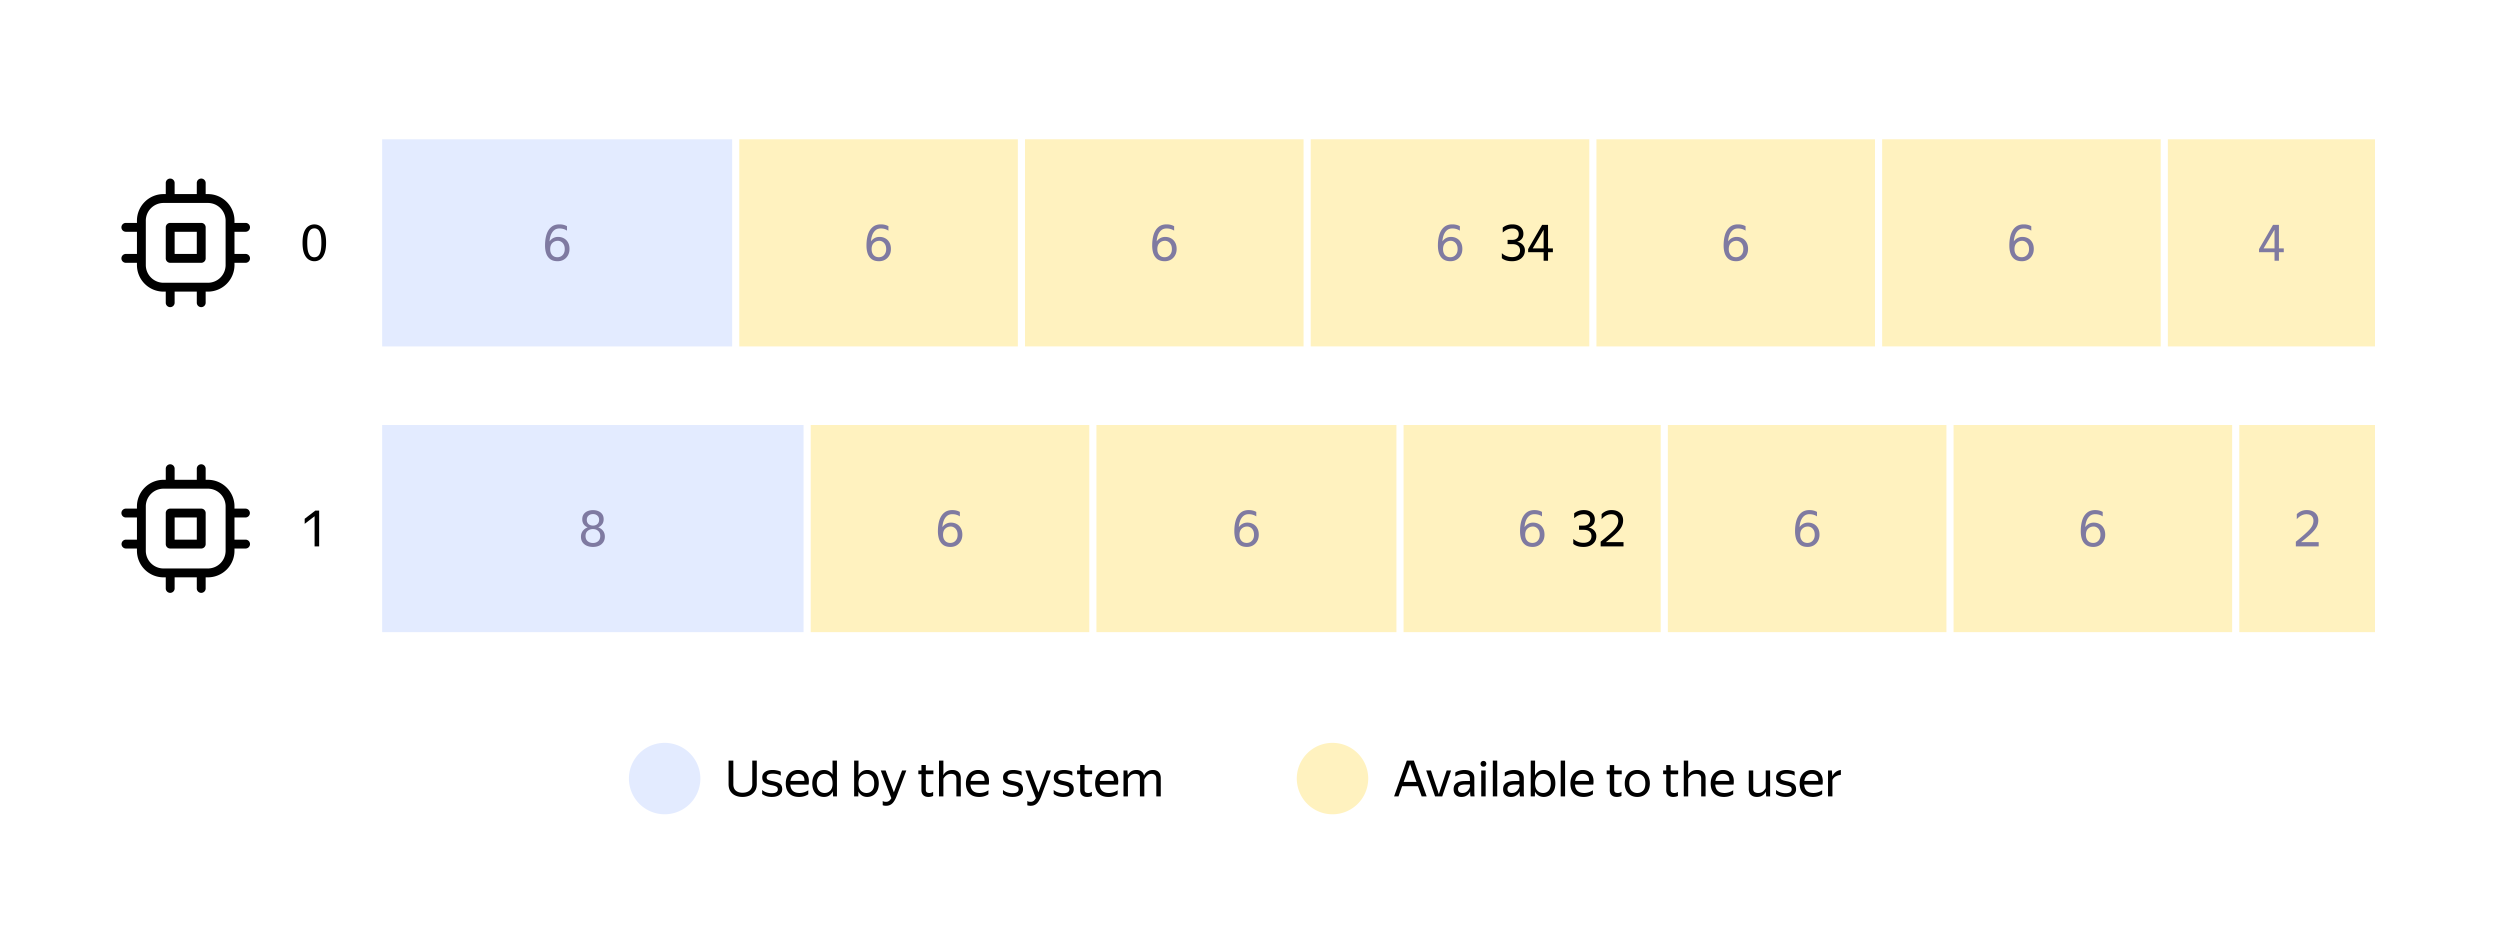 <svg xmlns="http://www.w3.org/2000/svg" width="700" height="260" fill="none" viewBox="0 0 700 260">
    <g filter="url(#filter0_d_6_2439)">
        <rect width="660" height="220" x="20" y="20" fill="#fff" rx="10"/>
    </g>
    <path fill="#FFF2BF" d="M373 228a10 10 0 1 0 0-19.999A10 10 0 0 0 373 228Z"/>
    <path fill="#E3EBFF" d="M186 228a10 10 0 1 0 0-19.999A10 10 0 0 0 186 228Z"/>
    <path fill="#000" d="M204.003 219.584v-6.622h1.33v6.608c0 .803.234 1.405.7 1.806.467.392 1.097.588 1.89.588.523 0 .985-.089 1.386-.266.411-.177.733-.443.966-.798.243-.355.364-.798.364-1.33v-6.608h1.26v6.566c0 .775-.177 1.433-.532 1.974a3.313 3.313 0 0 1-1.428 1.218c-.606.28-1.288.42-2.044.42-.737 0-1.4-.131-1.988-.392a3.262 3.262 0 0 1-1.4-1.204c-.336-.532-.504-1.185-.504-1.96Zm12.088 3.556a5.169 5.169 0 0 1-1.526-.224c-.476-.159-.864-.369-1.162-.63v-1.106c.289.28.676.504 1.162.672.494.168.998.252 1.512.252 1.138 0 1.708-.369 1.708-1.106 0-.215-.052-.387-.154-.518-.094-.14-.271-.257-.532-.35-.262-.103-.64-.201-1.134-.294-.943-.187-1.601-.439-1.974-.756-.374-.327-.56-.789-.56-1.386 0-.663.256-1.176.77-1.54.513-.373 1.222-.56 2.128-.56.429 0 .849.047 1.26.14.42.084.76.201 1.022.35v1.106c-.542-.373-1.288-.56-2.24-.56-.588 0-1.022.084-1.302.252-.271.168-.406.429-.406.784 0 .187.042.341.126.462.084.121.252.229.504.322s.63.191 1.134.294c.644.131 1.152.289 1.526.476.382.177.653.406.812.686.168.28.252.635.252 1.064 0 .681-.257 1.213-.77 1.596-.514.383-1.232.574-2.156.574Zm7.663 0c-1.213 0-2.142-.331-2.786-.994-.634-.672-.952-1.601-.952-2.786 0-.793.15-1.47.448-2.03.299-.56.71-.989 1.232-1.288a3.49 3.49 0 0 1 1.764-.448c1.111 0 1.928.369 2.45 1.106.523.728.691 1.727.504 2.996h-5.124c.103 1.559.962 2.338 2.576 2.338.887 0 1.704-.252 2.45-.756v1.106a4.3 4.3 0 0 1-1.176.56c-.448.131-.91.196-1.386.196Zm-.322-6.454c-.532 0-.989.163-1.372.49-.382.327-.625.821-.728 1.484h3.906c.028-.625-.116-1.111-.434-1.456-.317-.345-.774-.518-1.372-.518Zm4.008 2.674c0-.849.15-1.549.448-2.1.299-.56.696-.975 1.19-1.246.504-.28 1.05-.42 1.638-.42.551 0 1.027.117 1.428.35.402.224.724.546.966.966v-3.948h1.232V223h-1.078l-.098-1.428a2.865 2.865 0 0 1-.952 1.148c-.401.28-.905.42-1.512.42-.578 0-1.12-.135-1.624-.406-.494-.28-.891-.7-1.19-1.26-.298-.56-.448-1.265-.448-2.114Zm5.684 0c0-.905-.214-1.577-.644-2.016-.429-.439-.961-.658-1.596-.658-.634 0-1.157.229-1.568.686-.41.448-.616 1.111-.616 1.988 0 .887.206 1.554.616 2.002.411.448.934.672 1.568.672.635 0 1.167-.219 1.596-.658.43-.439.644-1.111.644-2.016Zm6.031-6.398h1.232l-.028 4.186c.243-.467.57-.84.98-1.12.411-.289.92-.434 1.526-.434.57 0 1.092.14 1.568.42.486.271.878.686 1.176 1.246.299.551.448 1.251.448 2.1 0 .849-.154 1.554-.462 2.114-.298.56-.695.98-1.19 1.26a3.216 3.216 0 0 1-1.596.406c-.56 0-1.05-.135-1.47-.406a2.902 2.902 0 0 1-.98-1.106l-.042 1.372h-1.162v-10.038Zm5.628 6.398c0-.877-.2-1.54-.602-1.988-.401-.457-.919-.686-1.554-.686-.634 0-1.171.224-1.61.672-.429.439-.644 1.106-.644 2.002 0 .905.215 1.577.644 2.016a2.19 2.19 0 0 0 1.61.658c.635 0 1.153-.224 1.554-.672.402-.448.602-1.115.602-2.002Zm3.329 6.258c-.383 0-.7-.051-.952-.154v-1.19c.186.159.49.238.91.238.326 0 .602-.079.826-.238.233-.149.457-.411.672-.784l-2.954-7.756h1.358l2.31 6.132 2.296-6.132h1.19l-2.716 7.182c-.374.961-.789 1.652-1.246 2.072-.458.42-1.022.63-1.694.63Zm9.022-8.834v-1.05h.868v-1.526h1.232v1.526h2.114v1.05h-2.114v4.368c0 .308.079.532.238.672.159.14.429.21.812.21.364 0 .695-.103.994-.308v1.12a1.735 1.735 0 0 1-.588.21 3.228 3.228 0 0 1-.728.084c-.467 0-.845-.089-1.134-.266a1.588 1.588 0 0 1-.63-.686 2.057 2.057 0 0 1-.196-.882v-4.522h-.868Zm9.227-.098c-.56 0-1.017.131-1.372.392a2.874 2.874 0 0 0-.84.98V223h-1.232v-10.038h1.232v2.772l-.028 1.302h.028a2.48 2.48 0 0 1 .924-1.022c.42-.28.952-.42 1.596-.42.719 0 1.288.191 1.708.574.43.383.644.961.644 1.736V223h-1.232v-4.97c0-.495-.13-.84-.392-1.036-.252-.205-.597-.308-1.036-.308Zm7.829 6.454c-1.213 0-2.142-.331-2.786-.994-.635-.672-.952-1.601-.952-2.786 0-.793.149-1.47.448-2.03.299-.56.709-.989 1.232-1.288a3.49 3.49 0 0 1 1.764-.448c1.111 0 1.927.369 2.45 1.106.523.728.691 1.727.504 2.996h-5.124c.103 1.559.961 2.338 2.576 2.338.887 0 1.703-.252 2.45-.756v1.106a4.3 4.3 0 0 1-1.176.56c-.448.131-.91.196-1.386.196Zm-.322-6.454c-.532 0-.989.163-1.372.49-.383.327-.625.821-.728 1.484h3.906c.028-.625-.117-1.111-.434-1.456s-.775-.518-1.372-.518Zm9.652 6.454c-.532 0-1.04-.075-1.526-.224-.476-.159-.863-.369-1.162-.63v-1.106c.29.28.677.504 1.162.672.495.168.999.252 1.512.252 1.139 0 1.708-.369 1.708-1.106 0-.215-.051-.387-.154-.518-.093-.14-.27-.257-.532-.35-.261-.103-.639-.201-1.134-.294-.942-.187-1.6-.439-1.974-.756-.373-.327-.56-.789-.56-1.386 0-.663.257-1.176.77-1.54.514-.373 1.223-.56 2.128-.56.43 0 .85.047 1.26.14.42.084.761.201 1.022.35v1.106c-.541-.373-1.288-.56-2.24-.56-.588 0-1.022.084-1.302.252-.27.168-.406.429-.406.784 0 .187.042.341.126.462.084.121.252.229.504.322s.63.191 1.134.294c.644.131 1.153.289 1.526.476.383.177.654.406.812.686.168.28.252.635.252 1.064 0 .681-.256 1.213-.77 1.596-.513.383-1.232.574-2.156.574Zm5.074 2.478c-.383 0-.7-.051-.952-.154v-1.19c.187.159.49.238.91.238.327 0 .602-.079.826-.238.233-.149.457-.411.672-.784l-2.954-7.756h1.358l2.31 6.132 2.296-6.132h1.19l-2.716 7.182c-.373.961-.789 1.652-1.246 2.072-.457.42-1.022.63-1.694.63Zm9.132-2.478a5.169 5.169 0 0 1-1.526-.224c-.476-.159-.864-.369-1.162-.63v-1.106c.289.28.676.504 1.162.672.494.168.998.252 1.512.252 1.138 0 1.708-.369 1.708-1.106 0-.215-.052-.387-.154-.518-.094-.14-.271-.257-.532-.35-.262-.103-.64-.201-1.134-.294-.943-.187-1.601-.439-1.974-.756-.374-.327-.56-.789-.56-1.386 0-.663.256-1.176.77-1.54.513-.373 1.222-.56 2.128-.56.429 0 .849.047 1.26.14.42.084.76.201 1.022.35v1.106c-.542-.373-1.288-.56-2.24-.56-.588 0-1.022.084-1.302.252-.271.168-.406.429-.406.784 0 .187.042.341.126.462.084.121.252.229.504.322s.63.191 1.134.294c.644.131 1.152.289 1.526.476.382.177.653.406.812.686.168.28.252.635.252 1.064 0 .681-.257 1.213-.77 1.596-.514.383-1.232.574-2.156.574Zm3.855-6.356v-1.05h.868v-1.526h1.232v1.526h2.114v1.05h-2.114v4.368c0 .308.079.532.238.672.159.14.429.21.812.21.364 0 .695-.103.994-.308v1.12a1.735 1.735 0 0 1-.588.21 3.228 3.228 0 0 1-.728.084c-.467 0-.845-.089-1.134-.266a1.588 1.588 0 0 1-.63-.686 2.057 2.057 0 0 1-.196-.882v-4.522h-.868Zm8.798 6.356c-1.213 0-2.142-.331-2.786-.994-.634-.672-.952-1.601-.952-2.786 0-.793.15-1.47.448-2.03.299-.56.71-.989 1.232-1.288a3.49 3.49 0 0 1 1.764-.448c1.111 0 1.928.369 2.45 1.106.523.728.691 1.727.504 2.996h-5.124c.103 1.559.962 2.338 2.576 2.338.887 0 1.704-.252 2.45-.756v1.106a4.3 4.3 0 0 1-1.176.56c-.448.131-.91.196-1.386.196Zm-.322-6.454c-.532 0-.989.163-1.372.49-.382.327-.625.821-.728 1.484h3.906c.028-.625-.116-1.111-.434-1.456-.317-.345-.774-.518-1.372-.518Zm9.118 1.232c0-.467-.116-.789-.35-.966-.233-.177-.55-.266-.952-.266-.522 0-.938.131-1.246.392a3.5 3.5 0 0 0-.812.994V223h-1.232v-7.266h1.078l.126 1.302h.028c.196-.411.49-.751.882-1.022.402-.28.915-.42 1.54-.42.551 0 1.008.135 1.372.406.364.261.607.658.728 1.19a2.52 2.52 0 0 1 .938-1.162c.43-.289.948-.434 1.554-.434.663 0 1.19.191 1.582.574.402.383.602.961.602 1.736V223h-1.246v-4.942c0-.476-.116-.821-.35-1.036-.233-.224-.55-.336-.952-.336-.532 0-.952.154-1.26.462a4.41 4.41 0 0 0-.798 1.064V223h-1.232v-5.082ZM399.47 223h-1.4l-1.036-2.87h-4.438l-1.022 2.87h-1.232l3.57-10.038h1.96L399.47 223Zm-6.44-4.06h3.584l-1.792-4.998-1.792 4.998Zm6.304-3.206h1.33l2.212 6.608 2.198-6.608h1.232L403.814 223h-1.988l-2.492-7.266Zm10.51.952c-.775 0-1.559.238-2.352.714v-1.106a4.412 4.412 0 0 1 1.19-.504 4.82 4.82 0 0 1 1.33-.196c.915 0 1.61.191 2.086.574.476.383.714.966.714 1.75v3.906c0 .159.005.364.014.616.019.243.037.429.056.56h-1.12a6.439 6.439 0 0 1-.084-.546 8.21 8.21 0 0 1-.028-.63l-.014-.21a3.93 3.93 0 0 1-.462.7 2.344 2.344 0 0 1-.784.588c-.317.159-.714.238-1.19.238-.653 0-1.181-.187-1.582-.56-.401-.373-.602-.901-.602-1.582 0-.793.28-1.377.84-1.75.56-.373 1.349-.56 2.366-.56h1.358v-.602c0-.504-.131-.863-.392-1.078-.261-.215-.709-.322-1.344-.322Zm1.736 3.514v-.532h-1.232c-.737 0-1.274.107-1.61.322-.327.215-.49.527-.49.938 0 .327.098.593.294.798.205.205.513.308.924.308.383 0 .709-.075.98-.224.271-.159.49-.345.658-.56.168-.224.289-.434.364-.63.075-.196.112-.336.112-.42Zm3.799-5.53c-.252 0-.452-.075-.602-.224a.81.81 0 0 1-.224-.574.81.81 0 0 1 .224-.574c.15-.159.35-.238.602-.238.243 0 .434.079.574.238.14.159.21.35.21.574 0 .224-.07.415-.21.574-.14.149-.331.224-.574.224Zm-.63 1.064h1.232V223h-1.232v-7.266Zm3.24-2.772h1.232V223h-1.232v-10.038Zm5.705 3.724c-.775 0-1.559.238-2.352.714v-1.106a4.412 4.412 0 0 1 1.19-.504c.457-.131.9-.196 1.33-.196.914 0 1.61.191 2.086.574.476.383.714.966.714 1.75v3.906c0 .159.004.364.014.616.018.243.037.429.056.56h-1.12a6.439 6.439 0 0 1-.084-.546 8.21 8.21 0 0 1-.028-.63l-.014-.21a3.93 3.93 0 0 1-.462.7 2.354 2.354 0 0 1-.784.588c-.318.159-.714.238-1.19.238-.654 0-1.181-.187-1.582-.56-.402-.373-.602-.901-.602-1.582 0-.793.28-1.377.84-1.75.56-.373 1.348-.56 2.366-.56h1.358v-.602c0-.504-.131-.863-.392-1.078-.262-.215-.71-.322-1.344-.322Zm1.736 3.514v-.532h-1.232c-.738 0-1.274.107-1.61.322-.327.215-.49.527-.49.938 0 .327.098.593.294.798.205.205.513.308.924.308.382 0 .709-.075.98-.224.27-.159.49-.345.658-.56.168-.224.289-.434.364-.63.074-.196.112-.336.112-.42Zm3.169-7.238h1.232l-.028 4.186c.242-.467.569-.84.98-1.12.41-.289.919-.434 1.526-.434.569 0 1.092.14 1.568.42.485.271.877.686 1.176 1.246.298.551.448 1.251.448 2.1 0 .849-.154 1.554-.462 2.114-.299.56-.696.98-1.19 1.26a3.222 3.222 0 0 1-1.596.406c-.56 0-1.05-.135-1.47-.406a2.885 2.885 0 0 1-.98-1.106l-.042 1.372h-1.162v-10.038Zm5.628 6.398c0-.877-.201-1.54-.602-1.988-.402-.457-.92-.686-1.554-.686-.635 0-1.172.224-1.61.672-.43.439-.644 1.106-.644 2.002 0 .905.214 1.577.644 2.016.438.439.975.658 1.61.658.634 0 1.152-.224 1.554-.672.401-.448.602-1.115.602-2.002Zm2.766-6.398h1.232V223h-1.232v-10.038Zm6.461 10.178c-1.214 0-2.142-.331-2.786-.994-.635-.672-.952-1.601-.952-2.786 0-.793.149-1.47.448-2.03a3.15 3.15 0 0 1 1.232-1.288 3.485 3.485 0 0 1 1.764-.448c1.11 0 1.927.369 2.45 1.106.522.728.69 1.727.504 2.996h-5.124c.102 1.559.961 2.338 2.576 2.338.886 0 1.703-.252 2.45-.756v1.106a4.3 4.3 0 0 1-1.176.56c-.448.131-.91.196-1.386.196Zm-.322-6.454c-.532 0-.99.163-1.372.49-.383.327-.626.821-.728 1.484h3.906c.028-.625-.117-1.111-.434-1.456-.318-.345-.775-.518-1.372-.518Zm6.74.098v-1.05h.868v-1.526h1.232v1.526h2.114v1.05h-2.114v4.368c0 .308.079.532.238.672.159.14.429.21.812.21.364 0 .695-.103.994-.308v1.12a1.735 1.735 0 0 1-.588.21 3.228 3.228 0 0 1-.728.084c-.467 0-.845-.089-1.134-.266a1.588 1.588 0 0 1-.63-.686 2.057 2.057 0 0 1-.196-.882v-4.522h-.868Zm8.56 6.356c-.662 0-1.26-.145-1.792-.434a3.255 3.255 0 0 1-1.246-1.288c-.308-.569-.462-1.255-.462-2.058 0-.803.154-1.484.462-2.044.308-.56.724-.985 1.246-1.274a3.595 3.595 0 0 1 1.792-.448c.672 0 1.274.149 1.806.448.532.289.952.714 1.26 1.274.308.56.462 1.241.462 2.044 0 .803-.154 1.489-.462 2.058-.308.56-.728.989-1.26 1.288-.532.289-1.134.434-1.806.434Zm0-1.106c.654 0 1.195-.215 1.624-.644.43-.439.644-1.115.644-2.03 0-.915-.214-1.587-.644-2.016-.429-.439-.97-.658-1.624-.658-.644 0-1.18.219-1.61.658-.42.429-.63 1.101-.63 2.016s.21 1.591.63 2.03c.43.429.966.644 1.61.644Zm7.245-5.25v-1.05h.868v-1.526h1.232v1.526h2.114v1.05h-2.114v4.368c0 .308.079.532.238.672.159.14.429.21.812.21.364 0 .695-.103.994-.308v1.12a1.735 1.735 0 0 1-.588.21 3.228 3.228 0 0 1-.728.084c-.467 0-.845-.089-1.134-.266a1.588 1.588 0 0 1-.63-.686 2.057 2.057 0 0 1-.196-.882v-4.522h-.868Zm9.227-.098c-.56 0-1.017.131-1.372.392a2.874 2.874 0 0 0-.84.98V223h-1.232v-10.038h1.232v2.772l-.028 1.302h.028a2.48 2.48 0 0 1 .924-1.022c.42-.28.952-.42 1.596-.42.719 0 1.288.191 1.708.574.429.383.644.961.644 1.736V223h-1.232v-4.97c0-.495-.131-.84-.392-1.036-.252-.205-.597-.308-1.036-.308Zm7.829 6.454c-1.213 0-2.142-.331-2.786-.994-.635-.672-.952-1.601-.952-2.786 0-.793.149-1.47.448-2.03.299-.56.709-.989 1.232-1.288a3.49 3.49 0 0 1 1.764-.448c1.111 0 1.927.369 2.45 1.106.523.728.691 1.727.504 2.996h-5.124c.103 1.559.961 2.338 2.576 2.338.887 0 1.703-.252 2.45-.756v1.106a4.3 4.3 0 0 1-1.176.56c-.448.131-.91.196-1.386.196Zm-.322-6.454c-.532 0-.989.163-1.372.49-.383.327-.625.821-.728 1.484h3.906c.028-.625-.117-1.111-.434-1.456s-.775-.518-1.372-.518Zm11.99 5.012a2.633 2.633 0 0 1-.91 1.022c-.401.28-.928.42-1.582.42-.672 0-1.218-.191-1.638-.574-.41-.383-.616-.966-.616-1.75v-5.082h1.246v5.082c0 .476.131.798.392.966.262.168.584.252.966.252.542 0 .976-.121 1.302-.364.327-.243.607-.574.84-.994v-4.942h1.232V223h-1.092l-.112-1.302h-.028Zm5.578 1.442c-.532 0-1.04-.075-1.526-.224-.476-.159-.863-.369-1.162-.63v-1.106c.29.28.677.504 1.162.672.495.168.999.252 1.512.252 1.139 0 1.708-.369 1.708-1.106 0-.215-.051-.387-.154-.518-.093-.14-.27-.257-.532-.35-.261-.103-.639-.201-1.134-.294-.942-.187-1.6-.439-1.974-.756-.373-.327-.56-.789-.56-1.386 0-.663.257-1.176.77-1.54.514-.373 1.223-.56 2.128-.56.43 0 .85.047 1.26.14.42.084.761.201 1.022.35v1.106c-.541-.373-1.288-.56-2.24-.56-.588 0-1.022.084-1.302.252-.27.168-.406.429-.406.784 0 .187.042.341.126.462.084.121.252.229.504.322s.63.191 1.134.294c.644.131 1.153.289 1.526.476.383.177.654.406.812.686.168.28.252.635.252 1.064 0 .681-.256 1.213-.77 1.596-.513.383-1.232.574-2.156.574Zm7.664 0c-1.213 0-2.142-.331-2.786-.994-.635-.672-.952-1.601-.952-2.786 0-.793.149-1.47.448-2.03.299-.56.709-.989 1.232-1.288a3.49 3.49 0 0 1 1.764-.448c1.111 0 1.927.369 2.45 1.106.523.728.691 1.727.504 2.996h-5.124c.103 1.559.961 2.338 2.576 2.338.887 0 1.703-.252 2.45-.756v1.106a4.3 4.3 0 0 1-1.176.56c-.448.131-.91.196-1.386.196Zm-.322-6.454c-.532 0-.989.163-1.372.49-.383.327-.625.821-.728 1.484h3.906c.028-.625-.117-1.111-.434-1.456s-.775-.518-1.372-.518Zm8.124.28c-.579.047-1.073.191-1.484.434a2.185 2.185 0 0 0-.882.98V223h-1.232v-7.266h1.078l.126 1.582h.028c.233-.485.551-.877.952-1.176a2.973 2.973 0 0 1 1.414-.546v1.372Z"/>
    <path fill="#000" fill-rule="evenodd" d="M48.897 51.241a1.241 1.241 0 0 0-2.483 0v3.104h-.62a7.448 7.448 0 0 0-7.45 7.448v.62h-3.103a1.241 1.241 0 0 0 0 2.484h3.104v6.206H35.24a1.241 1.241 0 0 0 0 2.483h3.104v.62a7.448 7.448 0 0 0 7.448 7.45h.62v3.103a1.241 1.241 0 0 0 2.484 0v-3.104h6.206v3.104a1.241 1.241 0 0 0 2.483 0v-3.104h.62a7.448 7.448 0 0 0 7.45-7.448v-.62h3.103a1.241 1.241 0 0 0 0-2.484h-3.104v-6.206h3.104a1.241 1.241 0 0 0 0-2.483h-3.104v-.62a7.448 7.448 0 0 0-7.448-7.45h-.62v-3.103a1.241 1.241 0 0 0-2.484 0v3.104h-6.206V51.24Zm-8.07 21.103V61.793a4.965 4.965 0 0 1 4.966-4.965h12.414a4.965 4.965 0 0 1 4.965 4.965v12.414a4.965 4.965 0 0 1-4.965 4.965H45.793a4.965 4.965 0 0 1-4.965-4.965v-1.863Zm16.76-8.69c0-.685-.557-1.24-1.242-1.24h-8.69a1.24 1.24 0 0 0-1.241 1.24v8.69a1.241 1.241 0 0 0 1.241 1.242h8.69c.685 0 1.241-.556 1.241-1.241v-8.69Zm-8.69 1.242h6.206v6.207h-6.206v-6.207Zm0 66.345a1.241 1.241 0 0 0-2.483 0v3.104h-.62a7.448 7.448 0 0 0-7.45 7.448v.621h-3.103a1.241 1.241 0 0 0 0 2.483h3.104v6.206H35.24a1.242 1.242 0 0 0 0 2.483h3.104v.621a7.448 7.448 0 0 0 7.448 7.448h.62v3.104a1.241 1.241 0 0 0 2.484 0v-3.104h6.206v3.104a1.241 1.241 0 0 0 2.483 0v-3.104h.62a7.448 7.448 0 0 0 7.45-7.448v-.621h3.103a1.241 1.241 0 0 0 0-2.483h-3.104v-6.206h3.104a1.242 1.242 0 0 0 0-2.483h-3.104v-.621a7.448 7.448 0 0 0-7.448-7.448h-.62v-3.104a1.241 1.241 0 0 0-2.484 0v3.104h-6.206v-3.104Zm-8.07 21.103v-10.551a4.965 4.965 0 0 1 4.966-4.965h12.414a4.965 4.965 0 0 1 4.965 4.965v12.414a4.965 4.965 0 0 1-4.965 4.965H45.793a4.965 4.965 0 0 1-4.965-4.965v-1.863Zm16.76-8.689c0-.686-.557-1.242-1.242-1.242h-8.69c-.685 0-1.241.556-1.241 1.242v8.69a1.243 1.243 0 0 0 1.241 1.241h8.69c.685 0 1.241-.556 1.241-1.241v-8.69Zm-8.69 1.241h6.206v6.207h-6.206v-6.207Z" clip-rule="evenodd"/>
    <path fill="#000" d="M88.03 73.14a2.845 2.845 0 0 1-1.709-.546c-.504-.364-.9-.924-1.19-1.68-.28-.765-.42-1.745-.42-2.94 0-1.204.14-2.184.42-2.94.29-.756.686-1.311 1.19-1.666a2.896 2.896 0 0 1 1.708-.532c.635 0 1.2.177 1.694.532.495.355.882.91 1.162 1.666.28.747.42 1.717.42 2.912 0 1.185-.14 2.165-.42 2.94-.28.765-.667 1.335-1.162 1.708a2.785 2.785 0 0 1-1.694.546Zm-.015-1.106c.42 0 .775-.126 1.064-.378.299-.261.523-.686.672-1.274.159-.597.238-1.395.238-2.394 0-.999-.074-1.792-.224-2.38-.149-.597-.373-1.022-.672-1.274a1.53 1.53 0 0 0-1.064-.392c-.42 0-.779.13-1.078.392-.298.252-.527.677-.686 1.274-.158.588-.238 1.381-.238 2.38 0 .999.075 1.797.224 2.394.159.588.388 1.013.686 1.274.299.252.658.378 1.078.378ZM89.36 153h-1.275v-8.456l-2.772 2.128v-1.414l2.982-2.296h1.064V153Z"/>
    <path fill="#FFF2BF" stroke="#fff" stroke-width="2" d="M106 98V38h560v60z"/>
    <path fill="#FFF2BF" stroke="#fff" stroke-width="2" d="M366 98V38h80v60zm-80 0V38h80v60zm240 0V38h80v60z"/>
    <path fill="#E3EBFF" stroke="#fff" stroke-width="2" d="M106 98V38h100v60z"/>
    <path fill="#FFF2BF" stroke="#fff" stroke-width="2" d="M106 178v-60h560v60z"/>
    <path fill="#FFF2BF" stroke="#fff" stroke-width="2" d="M386 178v-60h80v60z"/>
    <path fill="#FFF2BF" stroke="#fff" stroke-width="2" d="M306 178v-60h86v60zm240 0v-60h80v60z"/>
    <path fill="#E3EBFF" stroke="#fff" stroke-width="2" d="M106 178v-60h120v60z"/>
    <path fill="#7F7AA1" d="M159.459 69.71c0 .681-.149 1.283-.448 1.806a3.136 3.136 0 0 1-1.19 1.204c-.504.28-1.068.42-1.694.42-.84 0-1.516-.187-2.03-.56-.513-.373-.891-.891-1.134-1.554-.233-.663-.35-1.423-.35-2.282 0-1.176.14-2.207.42-3.094.29-.887.728-1.577 1.316-2.072.598-.504 1.363-.756 2.296-.756.803 0 1.508.173 2.114.518v1.246c-.606-.41-1.311-.616-2.114-.616-.578 0-1.064.159-1.456.476-.392.317-.7.751-.924 1.302a6.114 6.114 0 0 0-.392 1.834c.308-.42.663-.733 1.064-.938a2.85 2.85 0 0 1 1.316-.308c.607 0 1.148.13 1.624.392.486.261.868.644 1.148 1.148.29.495.434 1.106.434 1.834Zm-3.374 2.31c.364 0 .7-.084 1.008-.252a1.96 1.96 0 0 0 .742-.77c.196-.336.294-.756.294-1.26s-.093-.929-.28-1.274c-.186-.345-.424-.602-.714-.77a1.713 1.713 0 0 0-.91-.266c-.616 0-1.134.2-1.554.602-.41.392-.616.97-.616 1.736 0 .672.182 1.218.546 1.638.364.41.859.616 1.484.616Zm93.374-2.31c0 .681-.149 1.283-.448 1.806a3.136 3.136 0 0 1-1.19 1.204c-.504.28-1.068.42-1.694.42-.84 0-1.516-.187-2.03-.56-.513-.373-.891-.891-1.134-1.554-.233-.663-.35-1.423-.35-2.282 0-1.176.14-2.207.42-3.094.29-.887.728-1.577 1.316-2.072.598-.504 1.363-.756 2.296-.756.803 0 1.508.173 2.114.518v1.246c-.606-.41-1.311-.616-2.114-.616-.578 0-1.064.159-1.456.476-.392.317-.7.751-.924 1.302a6.114 6.114 0 0 0-.392 1.834c.308-.42.663-.733 1.064-.938a2.85 2.85 0 0 1 1.316-.308c.607 0 1.148.13 1.624.392.486.261.868.644 1.148 1.148.29.495.434 1.106.434 1.834Zm-3.374 2.31c.364 0 .7-.084 1.008-.252a1.96 1.96 0 0 0 .742-.77c.196-.336.294-.756.294-1.26s-.093-.929-.28-1.274c-.186-.345-.424-.602-.714-.77a1.713 1.713 0 0 0-.91-.266c-.616 0-1.134.2-1.554.602-.41.392-.616.97-.616 1.736 0 .672.182 1.218.546 1.638.364.41.859.616 1.484.616Zm83.374-2.31c0 .681-.149 1.283-.448 1.806a3.136 3.136 0 0 1-1.19 1.204c-.504.28-1.068.42-1.694.42-.84 0-1.516-.187-2.03-.56-.513-.373-.891-.891-1.134-1.554-.233-.663-.35-1.423-.35-2.282 0-1.176.14-2.207.42-3.094.29-.887.728-1.577 1.316-2.072.598-.504 1.363-.756 2.296-.756.803 0 1.508.173 2.114.518v1.246c-.606-.41-1.311-.616-2.114-.616-.578 0-1.064.159-1.456.476-.392.317-.7.751-.924 1.302a6.114 6.114 0 0 0-.392 1.834c.308-.42.663-.733 1.064-.938a2.85 2.85 0 0 1 1.316-.308c.607 0 1.148.13 1.624.392.486.261.868.644 1.148 1.148.29.495.434 1.106.434 1.834Zm-3.374 2.31c.364 0 .7-.084 1.008-.252a1.96 1.96 0 0 0 .742-.77c.196-.336.294-.756.294-1.26s-.093-.929-.28-1.274c-.186-.345-.424-.602-.714-.77a1.713 1.713 0 0 0-.91-.266c-.616 0-1.134.2-1.554.602-.41.392-.616.97-.616 1.736 0 .672.182 1.218.546 1.638.364.41.859.616 1.484.616Zm83.374-2.31c0 .681-.149 1.283-.448 1.806a3.136 3.136 0 0 1-1.19 1.204c-.504.28-1.068.42-1.694.42-.84 0-1.516-.187-2.03-.56-.513-.373-.891-.891-1.134-1.554-.233-.663-.35-1.423-.35-2.282 0-1.176.14-2.207.42-3.094.29-.887.728-1.577 1.316-2.072.598-.504 1.363-.756 2.296-.756.803 0 1.508.173 2.114.518v1.246c-.606-.41-1.311-.616-2.114-.616-.578 0-1.064.159-1.456.476-.392.317-.7.751-.924 1.302a6.114 6.114 0 0 0-.392 1.834c.308-.42.663-.733 1.064-.938a2.85 2.85 0 0 1 1.316-.308c.607 0 1.148.13 1.624.392.486.261.868.644 1.148 1.148.29.495.434 1.106.434 1.834Zm-3.374 2.31c.364 0 .7-.084 1.008-.252a1.96 1.96 0 0 0 .742-.77c.196-.336.294-.756.294-1.26s-.093-.929-.28-1.274c-.186-.345-.424-.602-.714-.77a1.713 1.713 0 0 0-.91-.266c-.616 0-1.134.2-1.554.602-.41.392-.616.97-.616 1.736 0 .672.182 1.218.546 1.638.364.41.859.616 1.484.616Z"/>
    <path fill="#000" d="M422.127 68.352v-1.19h1.344c.522 0 .947-.14 1.274-.42.336-.29.504-.695.504-1.218 0-.476-.154-.85-.462-1.12-.308-.28-.752-.42-1.33-.42a3.56 3.56 0 0 0-1.372.266c-.42.177-.859.462-1.316.854v-1.372c.746-.607 1.647-.91 2.702-.91.961 0 1.712.243 2.254.728.55.485.826 1.12.826 1.904 0 .635-.178 1.139-.532 1.512-.346.373-.761.62-1.246.742.392.056.751.191 1.078.406.336.205.606.476.812.812.205.336.308.728.308 1.176 0 .616-.154 1.153-.462 1.61a3.048 3.048 0 0 1-1.274 1.064c-.532.243-1.153.364-1.862.364-1.232 0-2.184-.285-2.856-.854v-1.4c.354.345.784.616 1.288.812a4.325 4.325 0 0 0 1.582.294c.69 0 1.232-.163 1.624-.49.401-.336.602-.793.602-1.372 0-.56-.182-.994-.546-1.302-.355-.317-.906-.476-1.652-.476h-1.288ZM433.45 73h-1.232v-2.38h-4.34v-.868l3.92-6.79h1.652v6.594h1.358v1.064h-1.358V73Zm-4.298-3.444h3.066v-5.222l-3.066 5.222Z"/>
    <path fill="#7F7AA1" d="M489.459 69.71c0 .681-.149 1.283-.448 1.806a3.136 3.136 0 0 1-1.19 1.204c-.504.28-1.068.42-1.694.42-.84 0-1.516-.187-2.03-.56-.513-.373-.891-.891-1.134-1.554-.233-.663-.35-1.423-.35-2.282 0-1.176.14-2.207.42-3.094.29-.887.728-1.577 1.316-2.072.598-.504 1.363-.756 2.296-.756.803 0 1.508.173 2.114.518v1.246c-.606-.41-1.311-.616-2.114-.616-.578 0-1.064.159-1.456.476-.392.317-.7.751-.924 1.302a6.114 6.114 0 0 0-.392 1.834c.308-.42.663-.733 1.064-.938a2.85 2.85 0 0 1 1.316-.308c.607 0 1.148.13 1.624.392.486.261.868.644 1.148 1.148.29.495.434 1.106.434 1.834Zm-3.374 2.31c.364 0 .7-.084 1.008-.252a1.96 1.96 0 0 0 .742-.77c.196-.336.294-.756.294-1.26s-.093-.929-.28-1.274c-.186-.345-.424-.602-.714-.77a1.713 1.713 0 0 0-.91-.266c-.616 0-1.134.2-1.554.602-.41.392-.616.97-.616 1.736 0 .672.182 1.218.546 1.638.364.41.859.616 1.484.616Zm83.374-2.31c0 .681-.149 1.283-.448 1.806a3.136 3.136 0 0 1-1.19 1.204c-.504.28-1.068.42-1.694.42-.84 0-1.516-.187-2.03-.56-.513-.373-.891-.891-1.134-1.554-.233-.663-.35-1.423-.35-2.282 0-1.176.14-2.207.42-3.094.29-.887.728-1.577 1.316-2.072.598-.504 1.363-.756 2.296-.756.803 0 1.508.173 2.114.518v1.246c-.606-.41-1.311-.616-2.114-.616-.578 0-1.064.159-1.456.476-.392.317-.7.751-.924 1.302a6.114 6.114 0 0 0-.392 1.834c.308-.42.663-.733 1.064-.938a2.85 2.85 0 0 1 1.316-.308c.607 0 1.148.13 1.624.392.486.261.868.644 1.148 1.148.29.495.434 1.106.434 1.834Zm-3.374 2.31c.364 0 .7-.084 1.008-.252a1.96 1.96 0 0 0 .742-.77c.196-.336.294-.756.294-1.26s-.093-.929-.28-1.274c-.186-.345-.424-.602-.714-.77a1.713 1.713 0 0 0-.91-.266c-.616 0-1.134.2-1.554.602-.41.392-.616.97-.616 1.736 0 .672.182 1.218.546 1.638.364.41.859.616 1.484.616Zm72.016.98h-1.232v-2.38h-4.34v-.868l3.92-6.79h1.652v6.594h1.358v1.064h-1.358V73Zm-4.298-3.444h3.066v-5.222l-3.066 5.222Zm-467.76 83.584c-.653 0-1.236-.112-1.75-.336a2.78 2.78 0 0 1-1.19-.966c-.289-.429-.434-.943-.434-1.54 0-.644.168-1.19.504-1.638a2.915 2.915 0 0 1 1.386-.994 2.511 2.511 0 0 1-1.12-.854c-.27-.383-.406-.854-.406-1.414 0-.551.131-1.017.392-1.4a2.432 2.432 0 0 1 1.078-.868 3.876 3.876 0 0 1 1.54-.294c.56 0 1.064.098 1.512.294.448.187.803.467 1.064.84.271.373.406.84.406 1.4 0 .569-.14 1.045-.42 1.428-.28.383-.648.672-1.106.868a2.82 2.82 0 0 1 1.344.952c.346.439.518.985.518 1.638 0 .597-.144 1.115-.434 1.554a2.833 2.833 0 0 1-1.19.994c-.494.224-1.059.336-1.694.336Zm0-5.978c.495 0 .901-.14 1.218-.42.327-.289.49-.686.49-1.19 0-.504-.163-.896-.49-1.176-.317-.289-.723-.434-1.218-.434-.494 0-.91.145-1.246.434-.326.28-.49.672-.49 1.176 0 .504.164.901.49 1.19.336.28.752.42 1.246.42Zm0 4.872c.579 0 1.06-.168 1.442-.504.392-.345.588-.826.588-1.442s-.196-1.092-.588-1.428c-.382-.345-.863-.518-1.442-.518-.597 0-1.096.173-1.498.518-.392.336-.588.812-.588 1.428 0 .616.196 1.097.588 1.442.402.336.901.504 1.498.504Zm103.416-2.324c0 .681-.149 1.283-.448 1.806a3.136 3.136 0 0 1-1.19 1.204c-.504.28-1.068.42-1.694.42-.84 0-1.516-.187-2.03-.56-.513-.373-.891-.891-1.134-1.554-.233-.663-.35-1.423-.35-2.282 0-1.176.14-2.207.42-3.094.29-.887.728-1.577 1.316-2.072.598-.504 1.363-.756 2.296-.756.803 0 1.508.173 2.114.518v1.246c-.606-.411-1.311-.616-2.114-.616-.578 0-1.064.159-1.456.476-.392.317-.7.751-.924 1.302a6.114 6.114 0 0 0-.392 1.834c.308-.42.663-.733 1.064-.938.402-.205.84-.308 1.316-.308.607 0 1.148.131 1.624.392.486.261.868.644 1.148 1.148.29.495.434 1.106.434 1.834Zm-3.374 2.31c.364 0 .7-.084 1.008-.252a1.96 1.96 0 0 0 .742-.77c.196-.336.294-.756.294-1.26s-.093-.929-.28-1.274c-.186-.345-.424-.602-.714-.77a1.716 1.716 0 0 0-.91-.266c-.616 0-1.134.201-1.554.602-.41.392-.616.971-.616 1.736 0 .672.182 1.218.546 1.638.364.411.859.616 1.484.616Zm86.374-2.31c0 .681-.149 1.283-.448 1.806a3.136 3.136 0 0 1-1.19 1.204c-.504.28-1.068.42-1.694.42-.84 0-1.516-.187-2.03-.56-.513-.373-.891-.891-1.134-1.554-.233-.663-.35-1.423-.35-2.282 0-1.176.14-2.207.42-3.094.29-.887.728-1.577 1.316-2.072.598-.504 1.363-.756 2.296-.756.803 0 1.508.173 2.114.518v1.246c-.606-.411-1.311-.616-2.114-.616-.578 0-1.064.159-1.456.476-.392.317-.7.751-.924 1.302a6.114 6.114 0 0 0-.392 1.834c.308-.42.663-.733 1.064-.938.402-.205.84-.308 1.316-.308.607 0 1.148.131 1.624.392.486.261.868.644 1.148 1.148.29.495.434 1.106.434 1.834Zm-3.374 2.31c.364 0 .7-.084 1.008-.252a1.96 1.96 0 0 0 .742-.77c.196-.336.294-.756.294-1.26s-.093-.929-.28-1.274c-.186-.345-.424-.602-.714-.77a1.716 1.716 0 0 0-.91-.266c-.616 0-1.134.201-1.554.602-.41.392-.616.971-.616 1.736 0 .672.182 1.218.546 1.638.364.411.859.616 1.484.616Zm83.374-2.31c0 .681-.149 1.283-.448 1.806a3.136 3.136 0 0 1-1.19 1.204c-.504.28-1.068.42-1.694.42-.84 0-1.516-.187-2.03-.56-.513-.373-.891-.891-1.134-1.554-.233-.663-.35-1.423-.35-2.282 0-1.176.14-2.207.42-3.094.29-.887.728-1.577 1.316-2.072.598-.504 1.363-.756 2.296-.756.803 0 1.508.173 2.114.518v1.246c-.606-.411-1.311-.616-2.114-.616-.578 0-1.064.159-1.456.476-.392.317-.7.751-.924 1.302a6.114 6.114 0 0 0-.392 1.834c.308-.42.663-.733 1.064-.938.402-.205.84-.308 1.316-.308.607 0 1.148.131 1.624.392.486.261.868.644 1.148 1.148.29.495.434 1.106.434 1.834Zm-3.374 2.31c.364 0 .7-.084 1.008-.252a1.96 1.96 0 0 0 .742-.77c.196-.336.294-.756.294-1.26s-.093-.929-.28-1.274c-.186-.345-.424-.602-.714-.77a1.716 1.716 0 0 0-.91-.266c-.616 0-1.134.201-1.554.602-.41.392-.616.971-.616 1.736 0 .672.182 1.218.546 1.638.364.411.859.616 1.484.616Z"/>
    <path fill="#000" d="M442.127 148.352v-1.19h1.344c.522 0 .947-.14 1.274-.42.336-.289.504-.695.504-1.218 0-.476-.154-.849-.462-1.12-.308-.28-.752-.42-1.33-.42a3.56 3.56 0 0 0-1.372.266c-.42.177-.859.462-1.316.854v-1.372c.746-.607 1.647-.91 2.702-.91.961 0 1.712.243 2.254.728.55.485.826 1.12.826 1.904 0 .635-.178 1.139-.532 1.512a2.491 2.491 0 0 1-1.246.742c.392.056.751.191 1.078.406.336.205.606.476.812.812.205.336.308.728.308 1.176 0 .616-.154 1.153-.462 1.61a3.05 3.05 0 0 1-1.274 1.064c-.532.243-1.153.364-1.862.364-1.232 0-2.184-.285-2.856-.854v-1.4c.354.345.784.616 1.288.812a4.325 4.325 0 0 0 1.582.294c.69 0 1.232-.163 1.624-.49.401-.336.602-.793.602-1.372 0-.56-.182-.994-.546-1.302-.355-.317-.906-.476-1.652-.476h-1.288ZM454.584 153h-6.398v-1.33a61.49 61.49 0 0 0 2.45-2.058c.644-.569 1.143-1.064 1.498-1.484.364-.429.616-.826.756-1.19.149-.364.224-.733.224-1.106 0-.579-.173-1.031-.518-1.358-.345-.327-.821-.49-1.428-.49-.971 0-1.876.462-2.716 1.386v-1.414c.775-.756 1.694-1.134 2.758-1.134 1.008 0 1.801.261 2.38.784.588.513.882 1.213.882 2.1 0 .457-.075.896-.224 1.316-.14.411-.392.845-.756 1.302-.355.448-.845.952-1.47 1.512a45.385 45.385 0 0 1-2.38 1.96h4.942V153Z"/>
    <path fill="#7F7AA1" d="M509.459 149.71c0 .681-.149 1.283-.448 1.806a3.136 3.136 0 0 1-1.19 1.204c-.504.28-1.068.42-1.694.42-.84 0-1.516-.187-2.03-.56-.513-.373-.891-.891-1.134-1.554-.233-.663-.35-1.423-.35-2.282 0-1.176.14-2.207.42-3.094.29-.887.728-1.577 1.316-2.072.598-.504 1.363-.756 2.296-.756.803 0 1.508.173 2.114.518v1.246c-.606-.411-1.311-.616-2.114-.616-.578 0-1.064.159-1.456.476-.392.317-.7.751-.924 1.302a6.114 6.114 0 0 0-.392 1.834c.308-.42.663-.733 1.064-.938.402-.205.84-.308 1.316-.308.607 0 1.148.131 1.624.392.486.261.868.644 1.148 1.148.29.495.434 1.106.434 1.834Zm-3.374 2.31c.364 0 .7-.084 1.008-.252a1.96 1.96 0 0 0 .742-.77c.196-.336.294-.756.294-1.26s-.093-.929-.28-1.274c-.186-.345-.424-.602-.714-.77a1.716 1.716 0 0 0-.91-.266c-.616 0-1.134.201-1.554.602-.41.392-.616.971-.616 1.736 0 .672.182 1.218.546 1.638.364.411.859.616 1.484.616Zm83.374-2.31c0 .681-.149 1.283-.448 1.806a3.136 3.136 0 0 1-1.19 1.204c-.504.28-1.068.42-1.694.42-.84 0-1.516-.187-2.03-.56-.513-.373-.891-.891-1.134-1.554-.233-.663-.35-1.423-.35-2.282 0-1.176.14-2.207.42-3.094.29-.887.728-1.577 1.316-2.072.598-.504 1.363-.756 2.296-.756.803 0 1.508.173 2.114.518v1.246c-.606-.411-1.311-.616-2.114-.616-.578 0-1.064.159-1.456.476-.392.317-.7.751-.924 1.302a6.114 6.114 0 0 0-.392 1.834c.308-.42.663-.733 1.064-.938.402-.205.84-.308 1.316-.308.607 0 1.148.131 1.624.392.486.261.868.644 1.148 1.148.29.495.434 1.106.434 1.834Zm-3.374 2.31c.364 0 .7-.084 1.008-.252a1.96 1.96 0 0 0 .742-.77c.196-.336.294-.756.294-1.26s-.093-.929-.28-1.274c-.186-.345-.424-.602-.714-.77a1.716 1.716 0 0 0-.91-.266c-.616 0-1.134.201-1.554.602-.41.392-.616.971-.616 1.736 0 .672.182 1.218.546 1.638.364.411.859.616 1.484.616Zm63.15.98h-6.398v-1.33a60.776 60.776 0 0 0 2.45-2.058c.644-.569 1.144-1.064 1.498-1.484.364-.429.616-.826.756-1.19a2.88 2.88 0 0 0 .224-1.106c0-.579-.172-1.031-.518-1.358-.345-.327-.821-.49-1.428-.49-.97 0-1.876.462-2.716 1.386v-1.414c.775-.756 1.694-1.134 2.758-1.134 1.008 0 1.802.261 2.38.784.588.513.882 1.213.882 2.1 0 .457-.074.896-.224 1.316-.14.411-.392.845-.756 1.302-.354.448-.844.952-1.47 1.512a44.97 44.97 0 0 1-2.38 1.96h4.942V153Z"/>
    <defs>
        <filter id="filter0_d_6_2439" width="676" height="236" x="12" y="12" color-interpolation-filters="sRGB" filterUnits="userSpaceOnUse">
            <feFlood flood-opacity="0" result="BackgroundImageFix"/>
            <feColorMatrix in="SourceAlpha" result="hardAlpha" values="0 0 0 0 0 0 0 0 0 0 0 0 0 0 0 0 0 0 127 0"/>
            <feOffset/>
            <feGaussianBlur stdDeviation="4"/>
            <feColorMatrix values="0 0 0 0 0.322 0 0 0 0 0.51 0 0 0 0 1 0 0 0 0.2 0"/>
            <feBlend in2="BackgroundImageFix" result="effect1_dropShadow_6_2439"/>
            <feBlend in="SourceGraphic" in2="effect1_dropShadow_6_2439" result="shape"/>
        </filter>
    </defs>
</svg>
